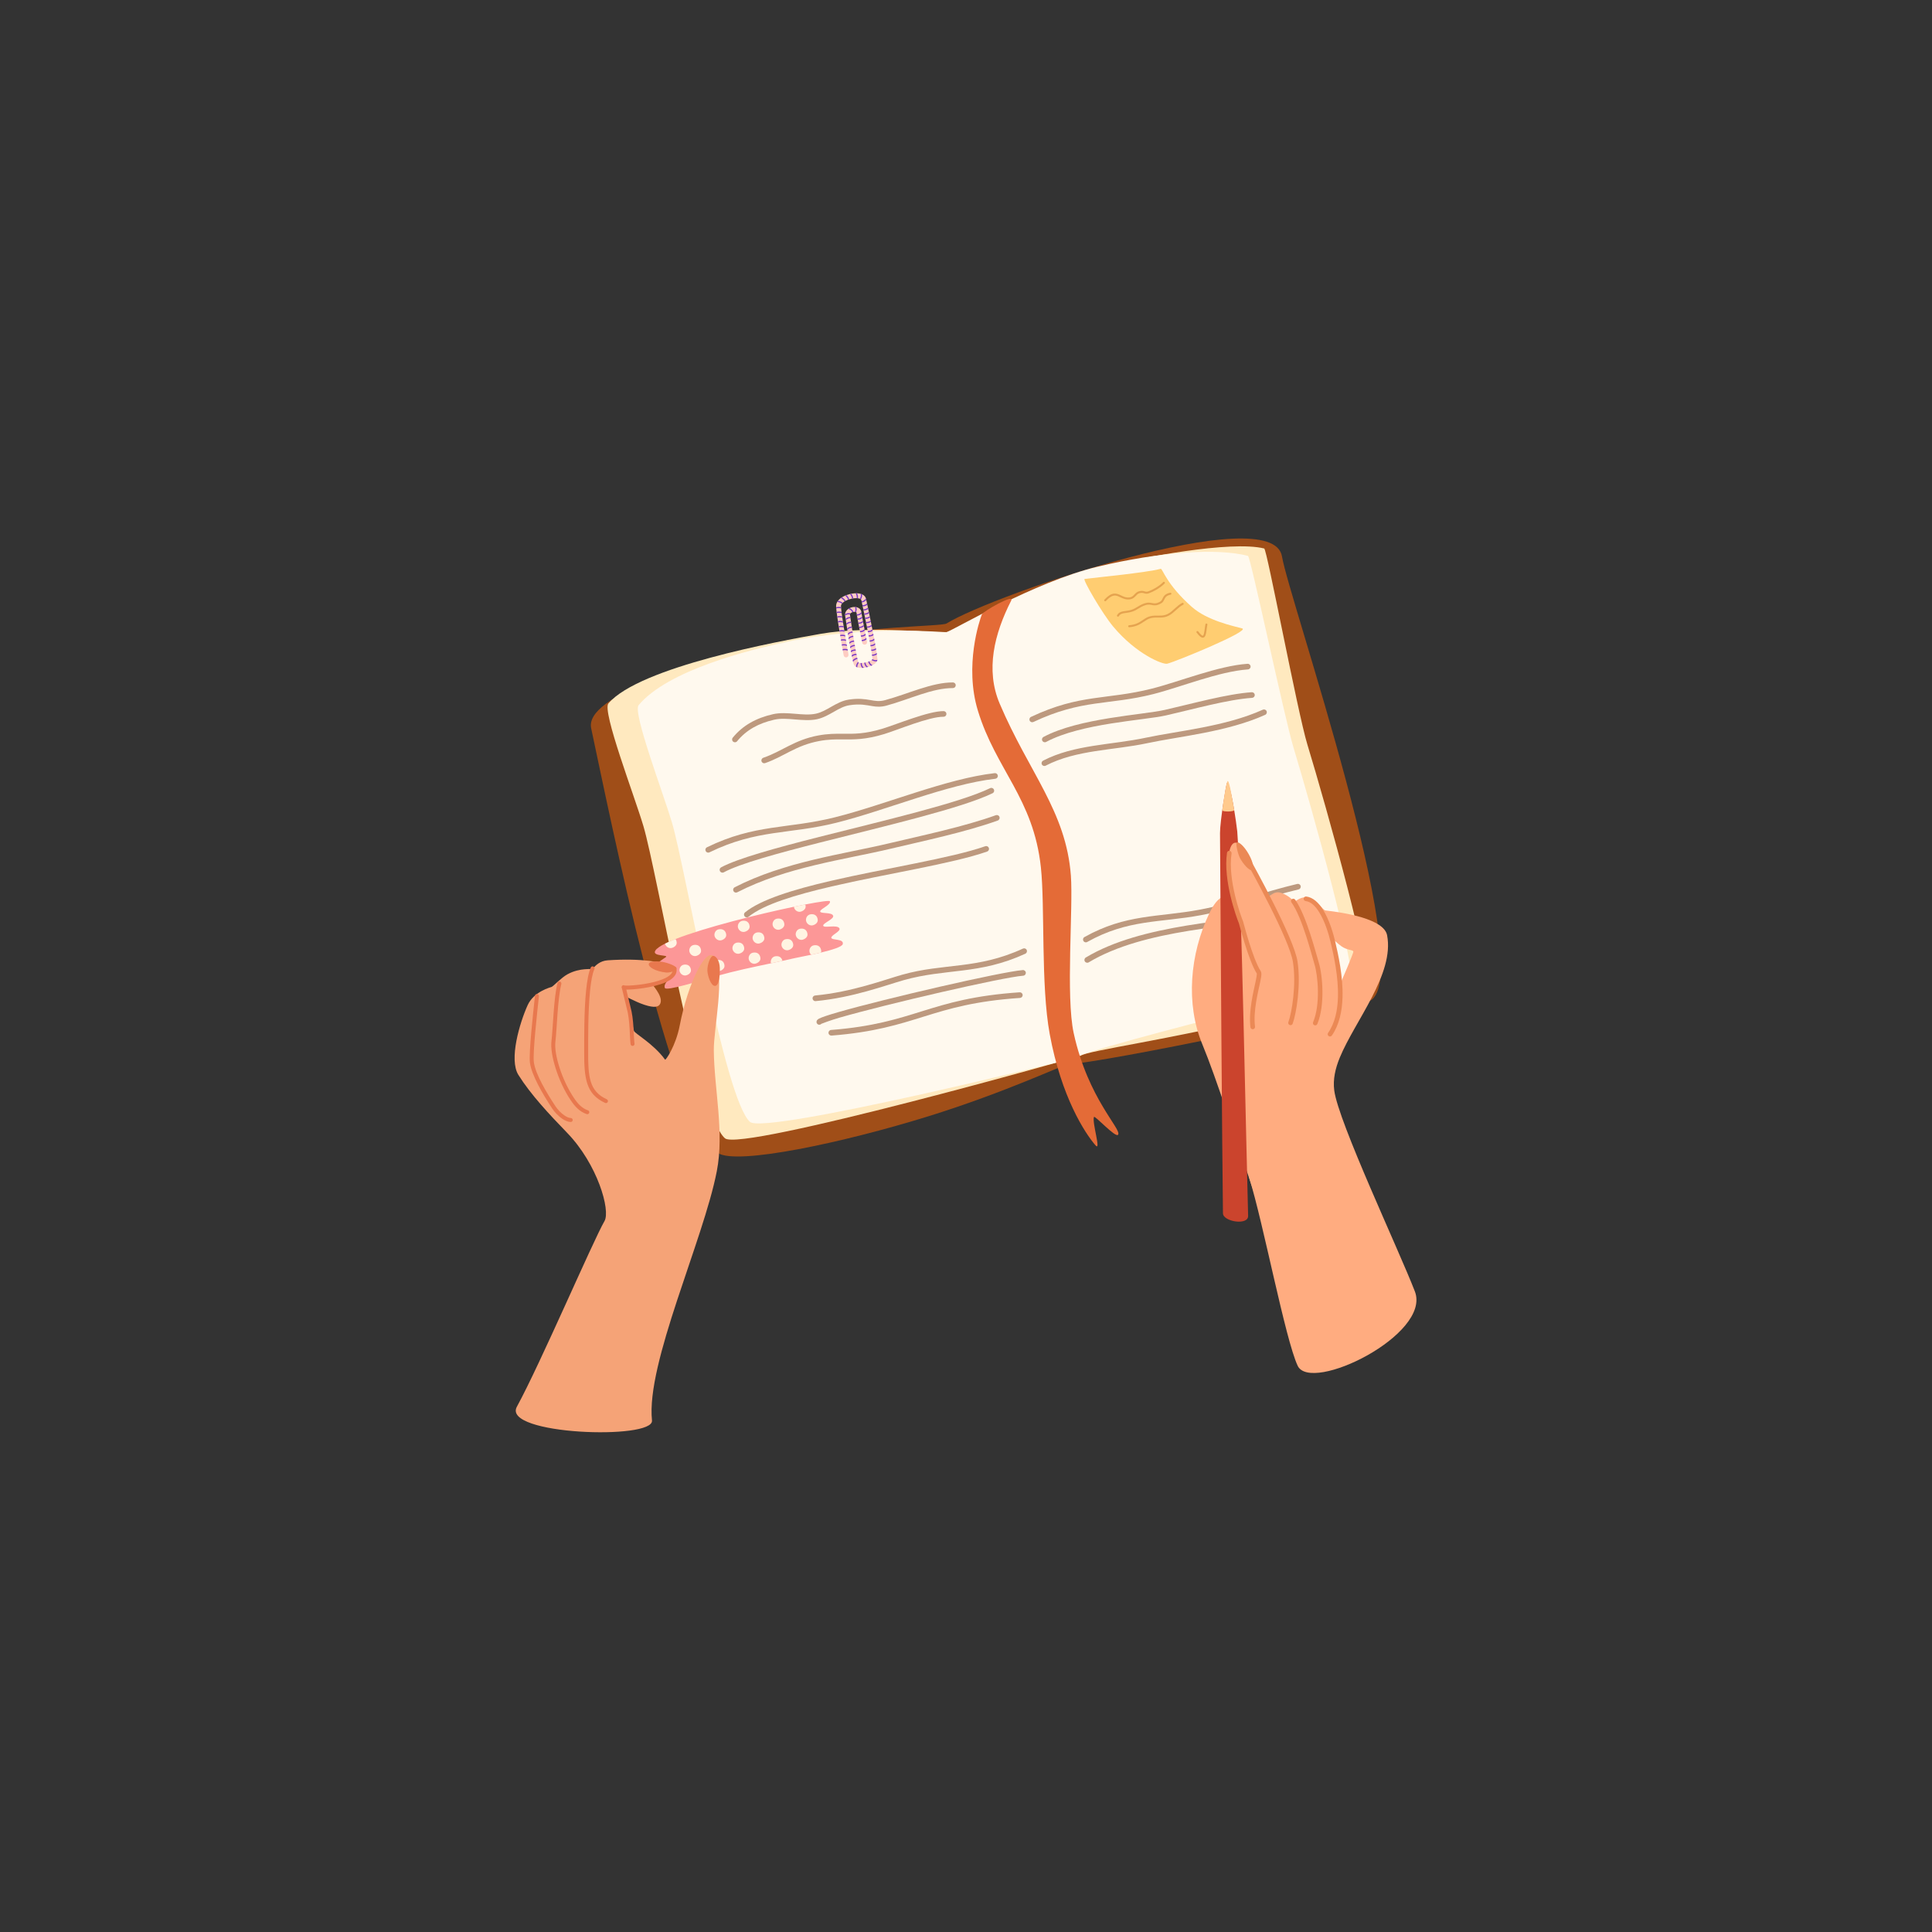 <svg xmlns="http://www.w3.org/2000/svg" xmlns:xlink="http://www.w3.org/1999/xlink" width="1024" zoomAndPan="magnify" viewBox="0 0 768 768" height="1024" preserveAspectRatio="xMidYMid meet" version="1.0"><rect x="0" y="0" width="768" height="768" fill="#333333" stroke="none"/><defs><clipPath id="be32531856"><path d="M 204.562 379 L 286.242 379 L 286.242 569.344 L 204.562 569.344 Z M 204.562 379 " clip-rule="nonzero"/></clipPath><clipPath id="7090827ce6"><path d="M 488 334.809 L 563.062 334.809 L 563.062 546 L 488 546 Z M 488 334.809 " clip-rule="nonzero"/></clipPath></defs><path fill="#a04e18" d="M 509.617 221.23 C 505.867 198.426 394.98 236.27 376.25 247.848 C 374.266 249.074 343.891 248.68 313.898 255.066 C 275.547 263.23 232.223 276.57 235 289.512 C 242.484 324.383 266.566 445.57 285.336 458.309 C 292.699 463.305 335.16 454.27 369.203 443.691 C 400.012 434.113 422.941 423.113 424.668 423.043 C 437.973 422.516 540.215 401.684 545.41 397.301 C 562.605 382.785 512.379 238.004 509.617 221.23 " fill-opacity="1" fill-rule="evenodd"/><path fill="#ffe9bf" d="M 375.969 251.531 C 375.004 251.816 345.812 248.512 326.188 251.961 C 309.32 254.93 254.289 265.078 241.855 279.617 C 239.246 282.672 252.168 316.266 255.762 328.371 C 261.289 347.004 277.48 443.332 288.18 452.492 C 294.543 457.941 429.238 419.957 429.699 419.625 C 432.457 417.629 465.801 413.09 500.973 404.375 C 511.301 401.816 533.27 396.078 542.98 393.164 C 547.242 391.883 527.02 319.953 519.707 295.988 C 515.754 283.027 503.637 218.309 502.547 218.035 C 489.352 214.746 452.781 221.77 439.82 225.105 C 412.902 232.035 379.047 250.637 375.969 251.531 " fill-opacity="1" fill-rule="evenodd"/><path fill="#fff9ee" d="M 376.285 251.27 C 375.379 251.531 345.035 248.168 312.867 255.117 C 297.199 258.5 265.43 266.469 253.855 280.32 C 251.422 283.227 263.703 315.434 267.133 327.039 C 272.41 344.898 288.07 437.148 298.141 445.969 C 304.129 451.215 426.285 420.961 426.715 420.645 C 429.285 418.75 464.348 409.176 497.258 401.02 C 506.918 398.621 527.469 393.242 536.555 390.504 C 540.539 389.305 521.227 320.371 514.254 297.406 C 510.48 284.98 497.121 221.238 496.098 220.973 C 483.719 217.758 460.781 219.414 436.398 225.242 C 411.102 231.289 379.164 250.426 376.285 251.27 " fill-opacity="1" fill-rule="evenodd"/><path fill="#e46b37" d="M 401.961 238.742 C 403.43 235.859 390.82 242.953 390.293 244.277 C 389.43 246.449 383.266 264.535 388.715 282.461 C 395.84 305.891 410.84 317.406 413.77 344.789 C 415.434 360.336 413.695 391.617 417.281 411.062 C 421.914 436.191 431.285 450.418 435.449 455.254 C 437.895 458.094 434.027 446.152 434.867 444.016 C 435.172 443.23 443.422 452.387 444.441 451.086 C 446.098 448.973 432.559 436.934 426.816 410.719 C 423.605 396.055 426.648 360.938 425.691 348.082 C 423.789 322.527 409.082 307.199 397.387 279.703 C 391.688 266.305 395.238 251.957 401.961 238.742 " fill-opacity="1" fill-rule="evenodd"/><path fill="#bd997e" d="M 293.008 294.664 C 296.676 290.172 301.551 287.512 307.762 286.094 C 310.332 285.504 313.148 285.746 315.961 285.984 C 319.004 286.234 322.031 286.484 324.77 285.898 C 327.23 285.375 329.398 284.125 331.562 282.895 C 333.508 281.785 335.445 280.688 337.668 280.34 C 342.016 279.656 344.488 280.336 346.805 280.699 C 348.551 280.977 350.223 281.086 352.395 280.492 C 361.574 277.988 370.57 273.492 378.797 273.52 C 379.414 273.523 379.918 273.023 379.922 272.402 C 379.926 271.785 379.426 271.281 378.805 271.277 C 370.395 271.246 361.188 275.77 351.805 278.328 C 349.508 278.953 347.871 278.613 345.945 278.281 C 343.762 277.902 341.246 277.504 337.32 278.121 C 334.828 278.512 332.637 279.699 330.453 280.945 C 328.488 282.062 326.535 283.23 324.305 283.703 C 321.77 284.246 318.961 283.984 316.148 283.746 C 313.102 283.492 310.047 283.27 307.262 283.906 C 300.52 285.449 295.25 288.371 291.27 293.246 C 290.879 293.723 290.953 294.43 291.43 294.824 C 291.91 295.215 292.617 295.145 293.008 294.664 " fill-opacity="1" fill-rule="evenodd"/><path fill="#bd997e" d="M 304.152 303.348 C 311.66 300.742 316.293 296.32 325.652 294.57 C 329.305 293.891 332.176 293.902 335.059 293.926 C 339.574 293.965 344.117 294.043 351.492 291.797 C 356.938 290.137 369.336 284.852 375.086 284.922 C 375.703 284.93 376.215 284.434 376.223 283.812 C 376.23 283.195 375.734 282.688 375.117 282.68 C 369.203 282.605 356.438 287.945 350.836 289.652 C 343.77 291.809 339.41 291.719 335.078 291.684 C 332.062 291.652 329.059 291.652 325.238 292.367 C 315.746 294.141 311.027 298.586 303.418 301.23 C 302.836 301.434 302.523 302.074 302.727 302.656 C 302.93 303.242 303.57 303.551 304.152 303.348 " fill-opacity="1" fill-rule="evenodd"/><path fill="#bd997e" d="M 282.016 338.82 C 300.957 329.586 313.793 331.73 332.352 327.086 C 352.309 322.094 376.426 311.766 395.66 309.57 C 396.277 309.496 396.719 308.941 396.652 308.328 C 396.578 307.711 396.023 307.27 395.41 307.336 C 376.086 309.547 351.855 319.895 331.809 324.91 C 313.086 329.594 300.145 327.484 281.031 336.805 C 280.473 337.074 280.246 337.746 280.516 338.305 C 280.789 338.859 281.457 339.094 282.016 338.82 " fill-opacity="1" fill-rule="evenodd"/><path fill="#bd997e" d="M 287.715 346.762 C 294.117 343.293 309.137 339.199 326.148 334.879 C 351.922 328.332 382.238 321.305 394.57 315.32 C 395.129 315.055 395.359 314.383 395.09 313.824 C 394.82 313.27 394.148 313.035 393.594 313.305 C 381.34 319.246 351.207 326.203 325.598 332.703 C 308.352 337.082 293.141 341.273 286.645 344.789 C 286.102 345.082 285.898 345.762 286.195 346.305 C 286.488 346.852 287.168 347.055 287.715 346.762 " fill-opacity="1" fill-rule="evenodd"/><path fill="#bd997e" d="M 293.066 354.699 C 312.77 344.59 335.531 341.77 353.727 337.457 C 366.855 334.344 383.945 330.75 396.629 326.168 C 397.211 325.957 397.512 325.312 397.305 324.73 C 397.094 324.148 396.449 323.848 395.867 324.055 C 383.258 328.613 366.262 332.18 353.207 335.277 C 334.859 339.625 311.91 342.508 292.043 352.707 C 291.492 352.988 291.277 353.664 291.559 354.215 C 291.84 354.766 292.516 354.984 293.066 354.699 " fill-opacity="1" fill-rule="evenodd"/><path fill="#bd997e" d="M 297.57 364.426 C 303.605 359.496 316.23 355.707 330.629 352.367 C 352.582 347.277 378.633 343.328 392.398 338.508 C 392.984 338.305 393.293 337.664 393.09 337.078 C 392.887 336.496 392.246 336.188 391.66 336.391 C 377.945 341.191 351.988 345.113 330.125 350.184 C 315.312 353.617 302.359 357.617 296.152 362.688 C 295.676 363.078 295.605 363.785 295.996 364.266 C 296.387 364.746 297.094 364.82 297.57 364.426 " fill-opacity="1" fill-rule="evenodd"/><path fill="#bd997e" d="M 410.805 286.996 C 430.18 277.863 440.559 280.434 458.406 275.926 C 469.27 273.18 484.492 266.906 496.082 266.105 C 496.703 266.066 497.168 265.527 497.125 264.91 C 497.082 264.293 496.547 263.824 495.93 263.867 C 484.219 264.676 468.836 270.977 457.855 273.75 C 439.852 278.293 429.395 275.754 409.852 284.969 C 409.289 285.23 409.047 285.902 409.312 286.461 C 409.578 287.023 410.242 287.262 410.805 286.996 " fill-opacity="1" fill-rule="evenodd"/><path fill="#bd997e" d="M 415.855 294.93 C 429.75 287.484 454.855 286.352 463.484 284.391 C 474.301 281.938 487.996 278.066 497.738 277.406 C 498.355 277.367 498.824 276.832 498.781 276.211 C 498.738 275.594 498.203 275.129 497.586 275.168 C 487.75 275.836 473.914 279.723 462.988 282.203 C 454.25 284.188 428.859 285.414 414.797 292.953 C 414.25 293.242 414.047 293.922 414.336 294.469 C 414.629 295.012 415.309 295.219 415.855 294.93 " fill-opacity="1" fill-rule="evenodd"/><path fill="#bd997e" d="M 415.672 304.367 C 427.902 298.008 442.617 298.312 456.074 295.426 C 468.699 292.715 487.82 290.984 502.926 284.156 C 503.488 283.902 503.738 283.238 503.484 282.672 C 503.23 282.109 502.566 281.859 502 282.113 C 487.043 288.871 468.105 290.551 455.605 293.23 C 441.953 296.156 427.047 295.926 414.637 302.375 C 414.086 302.66 413.875 303.34 414.16 303.887 C 414.441 304.438 415.121 304.652 415.672 304.367 " fill-opacity="1" fill-rule="evenodd"/><path fill="#bd997e" d="M 432.18 374.453 C 448.387 365.359 461.137 366.844 477.32 363.812 C 490.578 361.328 503.156 356.652 516.203 353.559 C 516.805 353.418 517.18 352.812 517.035 352.211 C 516.895 351.605 516.289 351.234 515.688 351.375 C 502.672 354.461 490.129 359.129 476.91 361.605 C 460.469 364.688 447.543 363.262 431.086 372.496 C 430.547 372.797 430.352 373.48 430.656 374.023 C 430.961 374.562 431.645 374.758 432.18 374.453 " fill-opacity="1" fill-rule="evenodd"/><path fill="#bd997e" d="M 432.773 382.551 C 454.855 369.281 489.645 368.441 514.297 364.402 C 514.91 364.305 515.324 363.727 515.223 363.117 C 515.125 362.504 514.547 362.09 513.938 362.191 C 489.035 366.273 453.922 367.227 431.621 380.625 C 431.09 380.941 430.914 381.633 431.234 382.164 C 431.555 382.695 432.242 382.867 432.773 382.551 " fill-opacity="1" fill-rule="evenodd"/><path fill="#bd997e" d="M 324.227 397.957 C 339.059 396.57 352.105 391.641 359.176 389.645 C 376.062 384.875 389.145 387.578 407.586 379.121 C 408.148 378.859 408.395 378.191 408.137 377.633 C 407.879 377.07 407.215 376.82 406.652 377.078 C 388.34 385.477 375.34 382.75 358.57 387.484 C 351.578 389.457 338.68 394.352 324.02 395.723 C 323.402 395.781 322.949 396.328 323.008 396.945 C 323.062 397.562 323.609 398.016 324.227 397.957 " fill-opacity="1" fill-rule="evenodd"/><path fill="#bd997e" d="M 326.527 406.969 C 326.875 406.832 330.039 405.598 333.793 404.516 C 352.352 399.164 398.258 388.523 406.754 387.855 C 407.371 387.809 407.832 387.266 407.785 386.648 C 407.738 386.035 407.195 385.57 406.578 385.621 C 398.031 386.293 351.844 396.98 333.172 402.359 C 329.344 403.461 326.648 404.363 325.609 404.902 C 325.035 405.207 324.77 405.547 324.672 405.75 C 324.41 406.309 324.648 406.977 325.207 407.242 C 325.668 407.465 326.207 407.336 326.527 406.969 " fill-opacity="1" fill-rule="evenodd"/><path fill="#bd997e" d="M 330.539 411.66 C 347.555 410.332 357.34 407.184 367.414 404.055 C 377.348 400.969 387.566 397.906 405.473 396.695 C 406.09 396.652 406.559 396.117 406.516 395.5 C 406.477 394.883 405.941 394.414 405.324 394.457 C 387.172 395.684 376.816 398.785 366.75 401.914 C 356.809 405 347.152 408.113 330.367 409.426 C 329.75 409.469 329.289 410.012 329.336 410.629 C 329.383 411.246 329.926 411.707 330.539 411.66 " fill-opacity="1" fill-rule="evenodd"/><path fill="#fc9797" d="M 335.016 375.285 C 334.77 376.371 330.711 377.609 326.348 378.656 C 325.043 378.969 323.707 379.266 322.441 379.535 C 319.359 380.195 316.676 380.695 315.75 380.906 C 314.195 381.27 312.617 381.617 311.027 381.961 C 309.523 382.285 308.008 382.609 306.484 382.93 C 299.34 384.441 292.066 385.945 285.207 387.898 C 278.105 389.914 264.816 394.086 264.293 392.727 C 263.684 391.141 265.844 389.414 266.047 388.91 C 266.242 388.422 262.82 388.531 263.051 387.633 C 263.355 386.441 267.93 384.793 267.738 384.43 C 267.652 384.27 260.586 385.883 260.484 384.305 C 260.406 383.152 263.723 381.168 264.668 380.48 C 266.059 379.469 258.965 380.316 260.516 377.855 C 261.039 377.027 262.383 376.102 264.355 375.117 C 265.539 374.527 266.945 373.914 268.535 373.285 C 280.129 368.715 301.387 363.414 315.586 360.449 C 317.199 360.113 318.719 359.809 320.125 359.539 C 325.918 358.418 329.746 357.887 329.887 358.262 C 330.438 359.699 325.824 361.402 326.043 362.363 C 326.258 363.32 330.672 362.5 331.191 364.023 C 331.652 365.367 326.949 366.992 327.242 368.008 C 327.543 369.043 332.832 367.426 333.691 369.035 C 334.332 370.23 330.246 371.773 330.469 372.816 C 330.691 373.855 335.531 373.059 335.016 375.285 " fill-opacity="1" fill-rule="evenodd"/><path fill="#fff4e2" d="M 268.996 374.57 C 269.172 376.02 267.508 376.828 266.688 376.883 C 265.523 376.957 264.586 376.086 264.355 375.117 C 265.539 374.527 266.945 373.914 268.535 373.285 C 268.77 373.613 268.93 374.043 268.996 374.57 " fill-opacity="1" fill-rule="evenodd"/><path fill="#fff4e2" d="M 275.75 375.641 C 274.469 375.867 273.91 377.145 274.012 378.051 C 274.133 379.109 275.129 380.133 276.383 380.055 C 277.199 380.004 278.863 379.195 278.684 377.75 C 278.473 376.023 277.234 375.383 275.75 375.641 " fill-opacity="1" fill-rule="evenodd"/><path fill="#fff4e2" d="M 285.066 381.648 C 283.781 381.875 283.223 383.148 283.324 384.059 C 283.445 385.117 284.441 386.145 285.695 386.062 C 286.512 386.008 288.176 385.199 287.996 383.754 C 287.785 382.027 286.547 381.387 285.066 381.648 " fill-opacity="1" fill-rule="evenodd"/><path fill="#fff4e2" d="M 285.746 369.414 C 284.457 369.637 283.902 370.914 284.004 371.824 C 284.125 372.879 285.121 373.906 286.375 373.824 C 287.195 373.773 288.852 372.965 288.68 371.52 C 288.465 369.793 287.227 369.152 285.746 369.414 " fill-opacity="1" fill-rule="evenodd"/><path fill="#fff4e2" d="M 292.906 374.723 C 291.617 374.949 291.062 376.227 291.168 377.133 C 291.285 378.191 292.281 379.219 293.535 379.141 C 294.355 379.086 296.012 378.277 295.84 376.832 C 295.625 375.105 294.387 374.465 292.906 374.723 " fill-opacity="1" fill-rule="evenodd"/><path fill="#fff4e2" d="M 299.348 378.695 C 298.059 378.922 297.504 380.195 297.609 381.105 C 297.73 382.164 298.723 383.188 299.977 383.109 C 300.797 383.055 302.453 382.246 302.281 380.805 C 302.07 379.074 300.828 378.434 299.348 378.695 " fill-opacity="1" fill-rule="evenodd"/><path fill="#fff4e2" d="M 300.918 370.672 C 299.629 370.895 299.074 372.172 299.18 373.082 C 299.297 374.137 300.293 375.164 301.547 375.086 C 302.367 375.031 304.027 374.223 303.848 372.781 C 303.641 371.051 302.398 370.414 300.918 370.672 " fill-opacity="1" fill-rule="evenodd"/><path fill="#fff4e2" d="M 295.051 366.051 C 293.766 366.277 293.207 367.551 293.312 368.461 C 293.434 369.52 294.426 370.547 295.68 370.465 C 296.5 370.414 298.156 369.602 297.98 368.16 C 297.773 366.43 296.535 365.793 295.051 366.051 " fill-opacity="1" fill-rule="evenodd"/><path fill="#fff4e2" d="M 308.855 365.184 C 307.566 365.41 307.012 366.688 307.117 367.594 C 307.238 368.652 308.23 369.68 309.484 369.598 C 310.305 369.547 311.965 368.738 311.789 367.293 C 311.578 365.562 310.336 364.926 308.855 365.184 " fill-opacity="1" fill-rule="evenodd"/><path fill="#fff4e2" d="M 312.391 373.336 C 311.105 373.562 310.547 374.836 310.648 375.746 C 310.77 376.805 311.77 377.832 313.02 377.75 C 313.84 377.695 315.5 376.887 315.324 375.445 C 315.109 373.715 313.871 373.078 312.391 373.336 " fill-opacity="1" fill-rule="evenodd"/><path fill="#fff4e2" d="M 311.027 381.961 C 309.523 382.285 308.008 382.609 306.484 382.93 C 306.445 382.805 306.418 382.68 306.402 382.555 C 306.305 381.645 306.859 380.371 308.145 380.145 C 309.539 379.898 310.719 380.449 311.027 381.961 " fill-opacity="1" fill-rule="evenodd"/><path fill="#fff4e2" d="M 326.438 377.887 C 326.469 378.168 326.438 378.422 326.348 378.656 C 325.043 378.969 323.707 379.266 322.441 379.535 C 322.066 379.164 321.82 378.684 321.766 378.188 C 321.66 377.281 322.219 376.004 323.504 375.781 C 324.988 375.52 326.227 376.16 326.438 377.887 " fill-opacity="1" fill-rule="evenodd"/><path fill="#fff4e2" d="M 322.137 363.461 C 320.848 363.688 320.289 364.965 320.395 365.871 C 320.516 366.93 321.512 367.957 322.766 367.875 C 323.582 367.824 325.242 367.016 325.066 365.574 C 324.855 363.84 323.617 363.203 322.137 363.461 " fill-opacity="1" fill-rule="evenodd"/><path fill="#fff4e2" d="M 320.254 360.152 C 320.43 361.594 318.773 362.402 317.953 362.457 C 316.699 362.535 315.703 361.508 315.586 360.453 L 315.586 360.449 C 317.199 360.113 318.719 359.809 320.125 359.539 C 320.184 359.727 320.227 359.93 320.254 360.152 " fill-opacity="1" fill-rule="evenodd"/><path fill="#fff4e2" d="M 318.059 369.188 C 316.77 369.414 316.215 370.688 316.316 371.598 C 316.438 372.656 317.434 373.684 318.688 373.602 C 319.504 373.547 321.164 372.738 320.988 371.301 C 320.777 369.566 319.539 368.93 318.059 369.188 " fill-opacity="1" fill-rule="evenodd"/><path fill="#fff4e2" d="M 271.816 383.484 C 270.566 383.703 270.027 384.941 270.125 385.824 C 270.246 386.852 271.211 387.844 272.426 387.77 C 273.223 387.715 274.832 386.93 274.66 385.531 C 274.457 383.852 273.254 383.234 271.816 383.484 " fill-opacity="1" fill-rule="evenodd"/><g clip-path="url(#be32531856)"><path fill="#f5a377" d="M 205.461 559.195 C 214.828 542.07 235.645 493.441 240.301 485.383 C 242.75 481.145 237.539 462.805 225.43 450.297 C 218.363 443 210.941 435.09 206.062 427.281 C 202.234 421.16 206.578 406.602 209.738 399.59 C 212.223 394.078 218.969 392.445 219.312 392.297 C 220.02 391.992 223.129 388.629 225.586 387.289 C 230.66 384.52 235.281 385.477 235.625 385.074 C 236.711 383.797 238.492 381.938 241.613 381.73 C 254.863 380.848 263.719 382.363 267.832 384.262 C 270.25 385.379 268.223 388.086 266.047 389.074 C 264.559 389.746 260.949 390.801 259.109 390.852 C 258.594 390.863 263.684 395.73 262.523 398.816 C 261.934 400.395 260.125 400.723 256.152 399.422 C 252.391 398.188 248.355 395.781 248.422 396.082 C 249.262 399.832 251.781 408.523 252.004 409.777 C 252.18 410.77 259.773 414.859 264.383 421.23 C 264.609 421.547 268.641 415.801 270.211 407.605 C 273.465 390.633 281.047 375.316 284.199 380.789 C 288.316 387.938 283.668 409.121 283.75 417.484 C 283.902 433.027 287.973 449.941 284.945 465.559 C 279.594 493.152 256.766 541.945 259.176 564.664 C 260.008 572.477 199.32 570.414 205.461 559.195 " fill-opacity="1" fill-rule="evenodd"/></g><path fill="#e8784e" d="M 257.91 383.125 C 257.602 384.297 260.398 386.145 264.855 386.602 C 266.402 386.758 268.738 385.816 268.926 385.043 C 269.113 384.258 266.637 383.133 264.184 382.543 C 261.484 381.895 258.195 382.043 257.91 383.125 " fill-opacity="1" fill-rule="evenodd"/><path fill="#e8784e" d="M 234.84 384.605 C 233.973 386.531 233.383 389.797 232.992 393.602 C 232.109 402.262 232.246 413.742 232.227 417.961 C 232.172 428.605 232.934 434.969 240.551 438.418 C 240.949 438.602 241.418 438.426 241.598 438.023 C 241.777 437.629 241.602 437.16 241.203 436.98 C 234.172 433.789 233.758 427.801 233.805 417.969 C 233.824 413.773 233.688 402.367 234.566 393.762 C 234.93 390.168 235.461 387.07 236.281 385.25 C 236.461 384.855 236.285 384.383 235.883 384.207 C 235.488 384.027 235.02 384.203 234.84 384.605 " fill-opacity="1" fill-rule="evenodd"/><path fill="#e8784e" d="M 221.609 390.762 C 220.062 396.926 219.82 409 219.211 413.91 C 218.582 419.012 221.715 429.66 226.797 437.273 C 228.57 439.934 230.477 441.949 233.219 442.871 C 233.629 443.008 234.078 442.789 234.215 442.375 C 234.355 441.961 234.133 441.512 233.719 441.371 C 231.309 440.562 229.672 438.738 228.109 436.398 C 223.258 429.121 220.176 418.98 220.781 414.105 C 221.383 409.238 221.609 397.258 223.141 391.148 C 223.246 390.723 222.988 390.297 222.566 390.188 C 222.145 390.082 221.715 390.34 221.609 390.762 " fill-opacity="1" fill-rule="evenodd"/><path fill="#e8784e" d="M 212.656 395.84 C 211.938 402.715 210.148 418.609 210.656 422.469 C 211.289 427.293 215.785 435.039 219.547 440.715 C 220.48 442.117 221.969 443.691 223.527 444.742 C 224.648 445.5 225.816 445.977 226.852 446.008 C 227.289 446.02 227.648 445.68 227.664 445.242 C 227.676 444.805 227.332 444.441 226.895 444.43 C 226.113 444.406 225.254 444 224.41 443.43 C 223.02 442.496 221.695 441.09 220.863 439.84 C 217.234 434.363 212.832 426.922 212.223 422.266 C 211.723 418.457 213.52 402.785 214.227 396.004 C 214.273 395.57 213.957 395.184 213.523 395.137 C 213.09 395.09 212.699 395.406 212.656 395.84 " fill-opacity="1" fill-rule="evenodd"/><path fill="#e8784e" d="M 248.301 391.758 C 248.137 391.648 247.988 391.629 247.953 391.629 C 247.758 391.609 247.578 391.66 247.41 391.785 C 247.312 391.859 247.168 391.988 247.113 392.258 C 247.07 392.469 247.086 392.676 247.219 392.871 C 247.559 394.047 248.773 399.52 249.062 400.516 C 250.543 405.672 250.254 412.293 250.668 415.09 C 250.73 415.523 251.133 415.82 251.562 415.758 C 251.996 415.695 252.293 415.293 252.227 414.859 C 251.809 412.023 252.082 405.305 250.578 400.082 C 250.344 399.254 249.469 395.379 248.977 393.379 C 249.301 393.383 249.676 393.379 250.098 393.363 C 254.016 393.215 262.082 392.16 266.164 389.676 C 268.211 388.434 269.297 386.816 268.879 384.895 C 268.789 384.469 268.367 384.199 267.941 384.289 C 267.516 384.383 267.242 384.801 267.336 385.23 C 267.508 386.031 267.211 386.723 266.629 387.332 C 265.918 388.074 264.824 388.695 263.531 389.227 C 259.387 390.93 253.25 391.66 250.039 391.781 C 249.254 391.812 248.52 391.77 248.301 391.758 " fill-opacity="1" fill-rule="evenodd"/><path fill="#e9784e" d="M 283.645 379.977 C 282.336 379.816 281.141 383.57 281.199 385.793 C 281.25 387.789 282.586 392.043 284.285 391.91 C 285.973 391.785 286.223 387.117 286.125 384.625 C 286.023 381.98 284.734 380.109 283.645 379.977 " fill-opacity="1" fill-rule="evenodd"/><path fill="#ffac80" d="M 508.855 416.977 C 507.27 430.391 501.996 484.219 498.125 472.965 C 491.438 453.531 483.48 428.457 477.953 415.141 C 471.266 399.012 472.992 379.262 480.719 363.051 C 491.984 339.426 502.98 383.488 507.672 392.477 C 511.457 399.723 509.824 408.859 508.855 416.977 " fill-opacity="1" fill-rule="evenodd"/><path fill="#cb442d" d="M 486.145 482.309 C 485.855 463.715 485.094 354.523 484.973 331.188 C 484.949 326.438 487.477 311.488 487.734 311.285 C 489.051 310.27 491.652 328.34 491.828 330.508 C 493.367 349.859 495.539 463.078 496.148 483.328 C 496.262 487.242 486.191 485.66 486.145 482.309 " fill-opacity="1" fill-rule="evenodd"/><g clip-path="url(#7090827ce6)"><path fill="#ffac80" d="M 532.812 391.031 C 532.531 386.09 531.957 382.246 531.398 379.25 C 531 377.129 529.148 373.434 529.453 373.07 C 529.566 372.934 531.934 375.285 533.309 376.211 C 535.66 377.801 537.574 377.473 537.977 378.215 C 538.207 378.645 532.812 391.031 532.812 391.031 Z M 515.832 542.887 C 510.867 532.191 502.297 486.578 496.605 468.293 C 495.078 463.375 498.754 446.301 498.992 434.363 C 499.223 422.77 497.367 391.684 498.633 382.391 C 499.402 376.762 490.781 363.832 488.641 346.531 C 487.574 337.895 489.688 333.043 492.719 335.691 C 494.777 337.492 503.113 354.953 503.965 356.047 C 504.637 356.914 506.219 353.922 509.227 354.91 C 512.508 355.984 514.32 358.355 514.594 358.34 C 515.332 358.297 517.32 355.859 520.555 357.047 C 524.023 358.32 525.785 361.793 526.93 361.926 C 534.363 362.781 550.141 365.246 551.395 371.777 C 554.359 387.188 538.668 405.703 532.602 420.375 C 530.801 424.73 529.812 429.094 530.387 433.484 C 532.012 445.973 556.137 497.035 562.434 513.359 C 569.059 530.527 521.02 554.066 515.832 542.887 " fill-opacity="1" fill-rule="evenodd"/></g><path fill="#eb8955" d="M 494.363 340.559 C 497.438 346.141 512.555 373.383 513.969 382.43 C 515.359 391.305 513.566 402.398 512.145 406.305 C 511.973 406.777 512.215 407.301 512.688 407.473 C 513.164 407.645 513.688 407.398 513.855 406.93 C 515.332 402.871 517.215 391.363 515.773 382.145 C 514.336 372.977 499.074 345.336 495.957 339.68 C 495.715 339.238 495.16 339.078 494.719 339.32 C 494.277 339.562 494.117 340.121 494.363 340.559 " fill-opacity="1" fill-rule="evenodd"/><path fill="#eb8955" d="M 513.359 358.703 C 517.758 364.867 521.402 379.672 522.512 383.258 C 523.938 387.887 524.93 399.293 521.98 406.34 C 521.785 406.809 522.004 407.344 522.469 407.535 C 522.934 407.73 523.469 407.512 523.66 407.047 C 526.773 399.617 525.754 387.594 524.254 382.719 C 523.121 379.055 519.34 363.938 514.844 357.641 C 514.551 357.23 513.98 357.137 513.57 357.43 C 513.164 357.723 513.066 358.293 513.359 358.703 " fill-opacity="1" fill-rule="evenodd"/><path fill="#eb8955" d="M 519.02 358.191 C 521.184 358.445 522.93 360.273 524.375 362.59 C 526.734 366.363 528.227 371.488 528.922 374.422 C 530.195 379.812 532.078 388.246 531.855 396.312 C 531.711 401.559 530.68 406.652 527.938 410.59 C 527.648 411 527.75 411.57 528.164 411.859 C 528.574 412.145 529.145 412.043 529.434 411.633 C 532.371 407.422 533.523 401.98 533.676 396.363 C 533.906 388.125 532 379.508 530.695 374.004 C 529.969 370.93 528.391 365.574 525.922 361.621 C 524.145 358.785 521.887 356.688 519.23 356.379 C 518.73 356.32 518.277 356.68 518.219 357.18 C 518.16 357.68 518.52 358.137 519.02 358.191 " fill-opacity="1" fill-rule="evenodd"/><path fill="#eb8955" d="M 491.797 334.84 C 490.914 335.129 492.207 339.75 492.859 341.004 C 494.059 343.32 496.727 346.457 497.816 345.832 C 498.324 345.539 498.512 343.332 496.438 339.637 C 494.395 335.996 492.352 334.656 491.797 334.84 " fill-opacity="1" fill-rule="evenodd"/><path fill="#eb8956" d="M 499.586 386.984 C 499.594 387.047 499.605 387.254 499.598 387.406 C 499.555 388.02 499.391 388.898 499.164 389.969 C 498.23 394.41 496.293 401.965 497.074 408.34 C 497.137 408.84 497.594 409.199 498.094 409.133 C 498.594 409.074 498.945 408.621 498.887 408.117 C 498.129 401.945 500.043 394.641 500.949 390.344 C 501.242 388.945 501.43 387.844 501.426 387.156 C 501.422 386.656 501.309 386.293 501.164 386.066 C 497.812 380.82 494.301 366.637 494.148 366.273 C 493.238 364.109 487.996 349.793 489.562 339.258 C 489.637 338.762 489.293 338.297 488.793 338.223 C 488.297 338.148 487.832 338.496 487.758 338.992 C 486.137 349.902 491.523 364.738 492.469 366.98 C 492.621 367.348 496.203 381.613 499.586 386.984 " fill-opacity="1" fill-rule="evenodd"/><path fill="#ffca8d" d="M 490.621 321.922 C 490.793 322.785 485.781 322.762 485.863 322.09 C 486.105 320.031 487.516 310.488 488.039 310.477 C 488.77 310.457 489.977 318.648 490.621 321.922 " fill-opacity="1" fill-rule="evenodd"/><path fill="#ffcd71" d="M 431.145 230.141 C 430.246 230.254 438.156 243.863 442.5 249.055 C 451.691 260.047 462.25 264.281 464 263.832 C 467.797 262.863 497.199 250.746 493.785 249.809 C 490.137 248.812 479.969 246.723 473.789 241.266 C 463.586 232.254 462.121 225.934 461.41 226.117 C 455.277 227.691 436.129 229.512 431.145 230.141 " fill-opacity="1" fill-rule="evenodd"/><path fill="#e5a34f" d="M 439.621 238.891 C 440.918 237.496 441.906 236.898 442.777 236.766 C 443.621 236.633 444.332 236.945 445.078 237.297 C 446.234 237.844 447.453 238.488 449.164 238.258 C 450.246 238.117 450.859 237.555 451.418 236.961 C 451.871 236.48 452.281 235.969 453.02 235.789 C 453.895 235.574 454.367 235.707 454.797 235.836 C 455.344 236 455.836 236.145 456.742 235.82 C 458.363 235.25 461.012 233.883 462.953 231.949 C 463.105 231.797 463.105 231.547 462.953 231.391 C 462.801 231.234 462.551 231.234 462.395 231.387 C 460.547 233.23 458.023 234.527 456.477 235.078 C 455.801 235.316 455.43 235.199 455.016 235.078 C 454.492 234.922 453.91 234.758 452.828 235.02 C 451.926 235.242 451.402 235.832 450.844 236.418 C 450.398 236.895 449.922 237.363 449.059 237.477 C 447.527 237.684 446.445 237.07 445.418 236.582 C 444.527 236.164 443.668 235.828 442.656 235.984 C 441.668 236.137 440.516 236.77 439.043 238.348 C 438.891 238.508 438.902 238.762 439.062 238.91 C 439.219 239.055 439.469 239.047 439.621 238.891 " fill-opacity="1" fill-rule="evenodd"/><path fill="#e5a34f" d="M 444.746 244.934 C 445.188 244.168 445.855 243.93 446.66 243.781 C 447.605 243.609 448.719 243.559 449.934 243.18 C 451.074 242.816 451.828 242.359 452.59 241.891 C 453.309 241.445 454.039 240.992 455.168 240.613 C 456.527 240.152 457.312 240.402 458.117 240.547 C 459.043 240.711 459.996 240.773 461.652 239.797 C 462.297 239.414 462.57 238.836 462.871 238.219 C 463.23 237.484 463.668 236.711 465.332 236.398 C 465.547 236.355 465.688 236.152 465.648 235.938 C 465.605 235.723 465.398 235.582 465.188 235.621 C 463.137 236.008 462.605 236.965 462.164 237.871 C 461.93 238.348 461.75 238.82 461.25 239.113 C 459.543 240.125 458.715 239.852 457.738 239.672 C 456.988 239.535 456.16 239.441 454.914 239.863 C 453.719 240.266 452.941 240.746 452.18 241.215 C 451.465 241.656 450.762 242.09 449.695 242.426 C 448.52 242.797 447.434 242.84 446.52 243.004 C 445.473 243.199 444.633 243.547 444.062 244.539 C 443.953 244.727 444.02 244.969 444.211 245.078 C 444.398 245.188 444.641 245.121 444.746 244.934 " fill-opacity="1" fill-rule="evenodd"/><path fill="#e5a34f" d="M 448.902 249.336 C 451.711 249.121 453.27 248.102 454.672 247.156 C 455.539 246.57 456.34 246.012 457.383 245.738 C 458.555 245.426 459.684 245.5 460.805 245.5 C 462.02 245.5 463.223 245.422 464.469 244.801 C 465.621 244.223 466.547 243.379 467.473 242.535 C 468.348 241.734 469.215 240.93 470.309 240.387 C 470.504 240.285 470.582 240.047 470.484 239.852 C 470.391 239.656 470.152 239.578 469.957 239.676 C 468.797 240.254 467.867 241.102 466.941 241.949 C 466.07 242.75 465.203 243.547 464.113 244.094 C 462.992 244.656 461.902 244.711 460.805 244.711 C 459.617 244.711 458.422 244.645 457.184 244.973 C 456.051 245.27 455.172 245.863 454.23 246.5 C 452.918 247.387 451.469 248.348 448.844 248.551 C 448.625 248.566 448.461 248.754 448.477 248.973 C 448.496 249.191 448.684 249.352 448.902 249.336 " fill-opacity="1" fill-rule="evenodd"/><path fill="#e5a34f" d="M 475.68 251.477 C 476.305 252.312 476.812 252.84 477.215 253.137 C 477.555 253.387 477.848 253.484 478.094 253.488 C 478.562 253.5 478.934 253.191 479.172 252.602 C 479.562 251.641 479.645 249.809 479.957 248.336 C 480 248.121 479.863 247.91 479.652 247.867 C 479.434 247.824 479.227 247.957 479.184 248.172 C 478.922 249.41 478.832 250.906 478.574 251.898 C 478.5 252.176 478.414 252.41 478.301 252.566 C 478.246 252.645 478.195 252.699 478.109 252.699 C 477.988 252.699 477.852 252.621 477.68 252.5 C 477.316 252.234 476.871 251.75 476.312 251.004 C 476.18 250.832 475.934 250.793 475.758 250.926 C 475.586 251.055 475.551 251.301 475.68 251.477 " fill-opacity="1" fill-rule="evenodd"/><path fill="#feccc2" d="M 348.766 262.297 C 348.738 262.488 348.676 262.676 348.586 262.859 C 348.48 263.074 348.332 263.285 348.141 263.488 C 347.836 263.812 347.383 264.125 346.848 264.402 C 346.672 264.5 346.48 264.586 346.281 264.672 C 345.926 264.824 345.551 264.965 345.16 265.078 C 344.949 265.141 344.738 265.195 344.523 265.25 C 344.512 265.25 344.5 265.254 344.488 265.258 C 344.152 265.332 343.816 265.395 343.484 265.434 C 343.238 265.465 342.996 265.488 342.758 265.5 C 342.109 265.531 341.508 265.484 341.016 265.352 C 340.945 265.336 340.875 265.312 340.809 265.289 C 340.621 265.227 340.449 265.152 340.297 265.062 C 339.785 264.77 339.449 264.348 339.309 263.824 C 339.25 263.613 339.195 263.387 339.133 263.141 C 339.133 263.137 339.133 263.137 339.133 263.137 C 339.082 262.922 339.027 262.695 338.973 262.453 C 338.879 262.031 338.781 261.574 338.684 261.094 C 338.645 260.902 338.605 260.715 338.566 260.52 C 338.488 260.121 338.406 259.703 338.328 259.281 C 338.293 259.098 338.254 258.91 338.219 258.723 C 338.16 258.391 338.102 258.059 338.039 257.715 C 338 257.508 337.961 257.297 337.926 257.082 C 337.859 256.707 337.793 256.328 337.73 255.945 C 337.691 255.738 337.652 255.531 337.621 255.324 C 337.555 254.941 337.492 254.562 337.426 254.18 C 337.391 253.953 337.352 253.73 337.316 253.504 C 337.262 253.164 337.207 252.824 337.152 252.488 C 337.113 252.258 337.078 252.027 337.039 251.801 C 336.969 251.367 336.902 250.938 336.84 250.52 C 336.801 250.289 336.766 250.062 336.73 249.84 C 336.66 249.371 336.586 248.918 336.523 248.488 L 336.523 248.484 C 336.488 248.258 336.453 248.043 336.422 247.824 C 336.359 247.398 336.293 246.996 336.238 246.617 C 336.207 246.387 336.176 246.168 336.141 245.961 L 336.141 245.957 C 336.078 245.5 336.016 245.098 335.969 244.762 C 335.965 244.746 335.961 244.727 335.957 244.715 C 335.93 244.512 335.926 244.32 335.934 244.133 C 335.996 243.297 336.457 242.609 337.113 242.117 C 337.305 241.973 337.508 241.848 337.723 241.738 C 338.316 241.441 338.996 241.281 339.656 241.285 C 339.711 241.285 339.766 241.285 339.82 241.289 C 340.016 241.293 340.203 241.316 340.387 241.355 C 341.441 241.562 342.242 242.223 342.41 243.25 C 342.418 243.285 342.422 243.32 342.426 243.359 C 342.445 243.516 342.473 243.711 342.508 243.945 C 342.508 243.949 342.508 243.949 342.508 243.949 C 342.555 244.246 342.617 244.609 342.688 245.016 C 342.723 245.215 342.758 245.426 342.801 245.648 C 342.863 245.988 342.93 246.348 343 246.727 C 343.035 246.922 343.074 247.121 343.113 247.324 C 343.176 247.66 343.246 248.008 343.312 248.363 C 343.352 248.562 343.387 248.766 343.43 248.965 C 343.5 249.328 343.57 249.691 343.641 250.059 C 343.684 250.254 343.719 250.453 343.758 250.652 C 343.84 251.066 343.922 251.477 344 251.879 C 344.043 252.078 344.082 252.27 344.117 252.457 C 344.191 252.824 344.258 253.176 344.328 253.516 C 344.371 253.727 344.414 253.934 344.453 254.137 C 344.523 254.484 344.59 254.812 344.652 255.109 C 344.758 255.637 344.414 256.148 343.891 256.254 C 343.367 256.363 342.855 256.02 342.746 255.496 C 342.711 255.297 342.668 255.086 342.621 254.867 C 342.59 254.707 342.559 254.547 342.523 254.379 C 342.441 253.973 342.355 253.543 342.27 253.094 C 342.234 252.934 342.203 252.766 342.168 252.602 C 342.086 252.184 342 251.758 341.914 251.324 C 341.883 251.16 341.852 250.996 341.82 250.832 C 341.742 250.438 341.664 250.039 341.586 249.645 C 341.555 249.48 341.523 249.316 341.492 249.152 C 341.414 248.762 341.34 248.367 341.266 247.988 C 341.234 247.824 341.203 247.66 341.172 247.496 C 341.102 247.102 341.027 246.723 340.961 246.363 C 340.93 246.195 340.898 246.035 340.871 245.875 C 340.797 245.445 340.727 245.055 340.668 244.707 C 340.637 244.531 340.613 244.371 340.59 244.223 C 340.547 243.965 340.52 243.754 340.496 243.586 C 340.484 243.469 340.398 243.398 340.301 243.352 C 340.289 243.34 340.277 243.34 340.266 243.332 C 340.133 243.277 339.98 243.242 339.82 243.23 C 339.766 243.227 339.711 243.223 339.652 243.223 C 339.535 243.223 339.418 243.23 339.301 243.25 C 339.141 243.27 338.973 243.309 338.816 243.363 C 338.621 243.43 338.434 243.527 338.273 243.645 C 338.203 243.695 338.141 243.75 338.086 243.809 C 337.969 243.938 337.891 244.086 337.875 244.266 C 337.871 244.32 337.871 244.375 337.883 244.434 C 337.914 244.676 337.957 244.953 338.004 245.262 C 338.023 245.414 338.047 245.578 338.074 245.75 C 338.133 246.164 338.203 246.625 338.277 247.113 C 338.301 247.273 338.324 247.438 338.352 247.602 C 338.418 248.062 338.496 248.555 338.57 249.062 C 338.598 249.223 338.621 249.387 338.648 249.551 C 338.719 250.023 338.797 250.512 338.875 251.008 C 338.902 251.168 338.93 251.332 338.953 251.492 C 339.02 251.902 339.086 252.312 339.152 252.727 C 339.18 252.891 339.207 253.051 339.23 253.211 C 339.309 253.68 339.387 254.148 339.465 254.613 C 339.492 254.777 339.52 254.941 339.547 255.102 C 339.617 255.52 339.688 255.938 339.766 256.348 C 339.789 256.512 339.82 256.672 339.852 256.832 C 339.93 257.285 340.008 257.727 340.09 258.16 C 340.121 258.332 340.148 258.5 340.18 258.664 C 340.258 259.082 340.34 259.488 340.418 259.883 C 340.449 260.047 340.48 260.211 340.516 260.375 C 340.594 260.758 340.668 261.129 340.746 261.477 C 340.777 261.641 340.812 261.801 340.848 261.957 C 340.941 262.355 341.027 262.73 341.113 263.062 C 341.137 263.152 341.156 263.238 341.18 263.32 C 341.195 263.375 341.254 263.379 341.309 263.402 C 341.344 263.418 341.383 263.434 341.418 263.449 C 341.539 263.492 341.676 263.516 341.82 263.539 C 341.914 263.551 342.008 263.559 342.109 263.562 C 342.27 263.574 342.43 263.574 342.598 263.566 C 342.902 263.559 343.223 263.52 343.547 263.465 C 343.703 263.438 343.867 263.406 344.027 263.367 C 344.047 263.363 344.066 263.363 344.086 263.355 C 344.445 263.273 344.793 263.168 345.129 263.051 C 345.285 262.992 345.438 262.934 345.582 262.867 C 345.832 262.758 346.062 262.641 346.266 262.512 C 346.336 262.469 346.402 262.426 346.465 262.383 C 346.566 262.305 346.66 262.23 346.734 262.152 C 346.766 262.121 346.797 262.07 346.82 262.035 C 346.828 262.023 346.836 262.012 346.84 262.008 C 346.809 261.645 346.758 261.199 346.684 260.688 C 346.664 260.527 346.641 260.363 346.617 260.191 C 346.551 259.742 346.473 259.25 346.387 258.727 C 346.359 258.562 346.332 258.395 346.305 258.227 C 346.23 257.801 346.156 257.359 346.074 256.902 C 346.047 256.742 346.016 256.578 345.988 256.414 C 345.91 255.977 345.824 255.523 345.738 255.066 C 345.711 254.902 345.684 254.738 345.652 254.574 C 345.555 254.07 345.457 253.559 345.359 253.035 C 345.328 252.871 345.297 252.703 345.262 252.535 C 345.184 252.133 345.105 251.723 345.023 251.312 C 344.992 251.148 344.961 250.98 344.93 250.816 C 344.844 250.387 344.758 249.957 344.672 249.523 C 344.641 249.359 344.605 249.195 344.574 249.031 C 344.484 248.594 344.398 248.16 344.312 247.727 C 344.277 247.559 344.242 247.391 344.207 247.223 C 344.125 246.812 344.043 246.406 343.957 246.004 C 343.926 245.836 343.891 245.668 343.855 245.5 C 343.773 245.109 343.691 244.719 343.617 244.344 C 343.582 244.176 343.551 244.012 343.516 243.848 C 343.43 243.445 343.348 243.059 343.27 242.68 C 343.234 242.512 343.199 242.348 343.164 242.184 C 343.082 241.785 343 241.406 342.926 241.047 C 342.887 240.879 342.855 240.711 342.82 240.555 C 342.738 240.172 342.664 239.82 342.594 239.512 C 342.559 239.34 342.523 239.18 342.492 239.031 C 342.445 238.824 342.406 238.637 342.371 238.477 C 342.348 238.379 342.301 238.301 342.234 238.238 C 342.133 238.129 341.98 238.059 341.812 237.996 C 341.777 237.984 341.746 237.973 341.711 237.961 C 341.508 237.895 341.289 237.848 341.055 237.82 C 340.898 237.797 340.734 237.789 340.57 237.781 C 340.254 237.77 339.922 237.785 339.582 237.82 C 339.453 237.832 339.324 237.844 339.195 237.867 C 339.035 237.887 338.875 237.914 338.715 237.945 C 338.34 238.02 337.961 238.113 337.594 238.23 C 337.438 238.277 337.285 238.332 337.133 238.387 C 336.789 238.516 336.461 238.66 336.152 238.824 C 336.008 238.898 335.867 238.98 335.73 239.066 C 335.562 239.172 335.402 239.285 335.25 239.402 C 335.164 239.473 335.078 239.547 335 239.621 C 334.871 239.73 334.758 239.852 334.66 239.977 C 334.434 240.27 334.293 240.59 334.305 240.945 C 334.309 241.062 334.316 241.199 334.324 241.348 C 334.336 241.504 334.348 241.676 334.367 241.863 C 334.402 242.25 334.453 242.699 334.52 243.211 C 334.539 243.383 334.559 243.555 334.582 243.734 C 334.637 244.137 334.695 244.57 334.758 245.027 C 334.781 245.203 334.809 245.379 334.836 245.559 C 334.902 246.004 334.969 246.473 335.043 246.957 C 335.07 247.137 335.098 247.312 335.129 247.496 C 335.195 247.953 335.27 248.422 335.348 248.906 C 335.375 249.082 335.402 249.258 335.434 249.438 C 335.492 249.809 335.555 250.191 335.621 250.582 C 335.648 250.758 335.676 250.934 335.707 251.113 C 335.781 251.555 335.855 252.004 335.934 252.465 C 335.961 252.645 335.992 252.828 336.023 253.016 C 336.094 253.418 336.164 253.824 336.234 254.238 C 336.266 254.418 336.293 254.598 336.328 254.781 C 336.41 255.254 336.492 255.734 336.578 256.219 C 336.609 256.402 336.641 256.586 336.676 256.77 C 336.75 257.203 336.828 257.633 336.906 258.07 C 336.938 258.25 336.969 258.434 337 258.613 C 337.094 259.133 337.188 259.652 337.285 260.176 C 337.379 260.703 337.027 261.207 336.5 261.305 C 335.977 261.402 335.469 261.051 335.375 260.523 C 335.254 259.859 335.137 259.199 335.02 258.547 C 334.988 258.383 334.961 258.223 334.934 258.062 C 334.848 257.59 334.77 257.121 334.684 256.656 C 334.66 256.496 334.629 256.336 334.602 256.176 C 334.516 255.688 334.434 255.199 334.348 254.719 C 334.324 254.555 334.293 254.395 334.27 254.234 C 334.191 253.785 334.117 253.34 334.043 252.906 C 334.016 252.742 333.988 252.582 333.961 252.422 C 333.887 251.98 333.812 251.547 333.746 251.121 C 333.719 250.953 333.691 250.789 333.664 250.629 C 333.598 250.223 333.535 249.82 333.473 249.434 C 333.445 249.266 333.422 249.105 333.395 248.945 C 333.312 248.422 333.234 247.914 333.16 247.43 C 333.133 247.262 333.109 247.098 333.086 246.938 C 333.012 246.445 332.941 245.977 332.879 245.527 C 332.855 245.359 332.832 245.195 332.809 245.035 C 332.746 244.578 332.688 244.148 332.637 243.75 C 332.613 243.582 332.594 243.414 332.574 243.254 C 332.512 242.746 332.465 242.301 332.426 241.918 C 332.41 241.73 332.398 241.562 332.387 241.406 C 332.375 241.258 332.367 241.121 332.367 241.004 C 332.348 240.418 332.496 239.852 332.781 239.332 C 332.875 239.164 332.98 239 333.098 238.84 C 333.355 238.5 333.676 238.176 334.051 237.879 C 334.098 237.84 334.152 237.801 334.203 237.762 C 334.355 237.648 334.52 237.539 334.684 237.434 C 335.074 237.191 335.5 236.973 335.949 236.777 C 336.125 236.703 336.301 236.633 336.48 236.566 C 336.918 236.402 337.375 236.262 337.832 236.152 C 338.02 236.109 338.207 236.066 338.395 236.035 C 338.727 235.969 339.062 235.918 339.391 235.887 C 339.637 235.859 339.879 235.848 340.117 235.844 C 340.309 235.836 340.496 235.836 340.68 235.848 C 341.199 235.871 341.68 235.938 342.109 236.055 C 342.309 236.109 342.496 236.176 342.668 236.254 C 342.727 236.273 342.777 236.301 342.832 236.328 C 343.508 236.66 343.977 237.156 344.191 237.793 C 344.223 237.879 344.246 237.969 344.266 238.059 C 344.293 238.184 344.324 238.328 344.359 238.488 C 344.441 238.859 344.539 239.316 344.652 239.84 C 344.691 240.023 344.73 240.211 344.773 240.41 C 344.848 240.754 344.922 241.117 345.004 241.504 L 345.004 241.508 C 345.043 241.688 345.082 241.875 345.121 242.066 C 345.195 242.422 345.27 242.789 345.352 243.168 C 345.391 243.352 345.43 243.539 345.469 243.734 C 345.551 244.121 345.633 244.52 345.719 244.93 C 345.754 245.109 345.793 245.289 345.828 245.473 C 345.91 245.867 345.988 246.262 346.074 246.668 C 346.109 246.848 346.145 247.027 346.184 247.211 C 346.262 247.59 346.336 247.973 346.414 248.359 C 346.449 248.543 346.488 248.734 346.523 248.922 L 346.523 248.926 C 346.609 249.336 346.691 249.746 346.773 250.156 C 346.809 250.348 346.848 250.535 346.883 250.723 C 346.961 251.121 347.035 251.52 347.113 251.914 C 347.152 252.098 347.188 252.285 347.219 252.473 C 347.305 252.926 347.395 253.375 347.477 253.816 C 347.512 254.016 347.551 254.215 347.59 254.41 C 347.668 254.836 347.742 255.258 347.816 255.668 C 347.855 255.867 347.891 256.066 347.926 256.258 C 348.012 256.73 348.09 257.191 348.164 257.629 C 348.199 257.82 348.23 258.008 348.262 258.191 C 348.34 258.676 348.414 259.129 348.48 259.555 C 348.512 259.754 348.539 259.949 348.566 260.133 C 348.664 260.832 348.742 261.43 348.777 261.887 C 348.789 262.023 348.785 262.16 348.766 262.297 " fill-opacity="1" fill-rule="evenodd"/><path fill="#7738c7" d="M 337 258.613 C 336.633 258.469 336.121 258.391 335.641 258.422 C 335.422 258.438 335.211 258.477 335.02 258.547 C 334.988 258.383 334.961 258.223 334.934 258.062 C 335.145 257.992 335.371 257.953 335.609 257.938 C 336.055 257.906 336.516 257.961 336.906 258.07 C 336.938 258.25 336.969 258.434 337 258.613 " fill-opacity="1" fill-rule="evenodd"/><path fill="#7738c7" d="M 336.676 256.77 C 336.297 256.613 335.762 256.523 335.254 256.559 C 335.055 256.57 334.863 256.602 334.684 256.656 C 334.66 256.496 334.629 256.336 334.602 256.176 C 334.797 256.117 335.008 256.082 335.219 256.066 C 335.688 256.035 336.176 256.102 336.578 256.219 C 336.609 256.402 336.641 256.586 336.676 256.77 " fill-opacity="1" fill-rule="evenodd"/><path fill="#7738c7" d="M 336.328 254.781 C 335.957 254.641 335.453 254.562 334.977 254.598 C 334.758 254.613 334.543 254.648 334.348 254.719 C 334.324 254.555 334.293 254.395 334.27 254.234 C 334.477 254.164 334.707 254.125 334.945 254.109 C 335.387 254.078 335.848 254.133 336.234 254.238 C 336.266 254.418 336.293 254.598 336.328 254.781 " fill-opacity="1" fill-rule="evenodd"/><path fill="#7738c7" d="M 336.023 253.016 C 335.648 252.859 335.117 252.77 334.613 252.805 C 334.414 252.816 334.219 252.852 334.043 252.906 C 334.016 252.742 333.988 252.582 333.961 252.422 C 334.156 252.363 334.363 252.328 334.578 252.316 C 335.043 252.285 335.531 252.344 335.934 252.465 C 335.961 252.645 335.992 252.828 336.023 253.016 " fill-opacity="1" fill-rule="evenodd"/><path fill="#7738c7" d="M 335.707 251.113 C 335.348 250.996 334.891 250.938 334.457 250.965 C 334.203 250.98 333.957 251.031 333.746 251.121 C 333.719 250.953 333.691 250.789 333.664 250.629 C 333.898 250.543 334.156 250.496 334.422 250.477 C 334.832 250.449 335.25 250.492 335.621 250.582 C 335.648 250.758 335.676 250.934 335.707 251.113 " fill-opacity="1" fill-rule="evenodd"/><path fill="#7738c7" d="M 335.434 249.438 C 335.07 249.316 334.609 249.254 334.172 249.285 C 333.922 249.301 333.684 249.348 333.473 249.434 C 333.445 249.266 333.422 249.105 333.395 248.945 C 333.625 248.859 333.879 248.812 334.141 248.793 C 334.547 248.766 334.977 248.812 335.348 248.906 C 335.375 249.082 335.402 249.258 335.434 249.438 " fill-opacity="1" fill-rule="evenodd"/><path fill="#7738c7" d="M 335.129 247.496 C 334.754 247.355 334.25 247.277 333.77 247.312 C 333.559 247.324 333.344 247.363 333.16 247.43 C 333.133 247.262 333.109 247.098 333.086 246.938 C 333.289 246.875 333.512 246.84 333.738 246.82 C 334.184 246.789 334.652 246.848 335.043 246.957 C 335.07 247.137 335.098 247.312 335.129 247.496 " fill-opacity="1" fill-rule="evenodd"/><path fill="#7738c7" d="M 334.836 245.559 C 334.469 245.43 333.992 245.363 333.539 245.395 C 333.305 245.41 333.078 245.453 332.879 245.527 C 332.855 245.359 332.832 245.195 332.809 245.035 C 333.027 244.965 333.262 244.922 333.504 244.906 C 333.934 244.879 334.379 244.926 334.758 245.027 C 334.781 245.203 334.809 245.379 334.836 245.559 " fill-opacity="1" fill-rule="evenodd"/><path fill="#7738c7" d="M 334.582 243.734 C 334.227 243.625 333.777 243.562 333.352 243.594 C 333.094 243.613 332.848 243.656 332.637 243.75 C 332.613 243.582 332.594 243.414 332.574 243.254 C 332.801 243.172 333.055 243.121 333.316 243.105 C 333.727 243.078 334.148 243.121 334.52 243.211 C 334.539 243.383 334.559 243.555 334.582 243.734 " fill-opacity="1" fill-rule="evenodd"/><path fill="#7738c7" d="M 334.367 241.863 C 334.02 241.758 333.598 241.707 333.191 241.738 C 332.918 241.754 332.648 241.812 332.426 241.918 C 332.41 241.73 332.398 241.562 332.387 241.406 C 332.621 241.316 332.887 241.27 333.16 241.25 C 333.555 241.223 333.965 241.262 334.324 241.348 C 334.336 241.504 334.348 241.676 334.367 241.863 " fill-opacity="1" fill-rule="evenodd"/><path fill="#7738c7" d="M 335 239.621 C 334.871 239.73 334.758 239.852 334.66 239.977 C 334.379 239.754 334 239.555 333.613 239.438 C 333.332 239.348 333.043 239.301 332.781 239.332 C 332.875 239.164 332.98 239 333.098 238.84 C 333.312 238.855 333.539 238.898 333.758 238.969 C 334.215 239.109 334.66 239.355 335 239.621 " fill-opacity="1" fill-rule="evenodd"/><path fill="#7738c7" d="M 336.152 238.824 C 336.008 238.898 335.867 238.98 335.73 239.066 C 335.531 238.727 335.195 238.352 334.809 238.078 C 334.617 237.941 334.41 237.828 334.203 237.762 C 334.355 237.648 334.52 237.539 334.684 237.434 C 334.824 237.504 334.961 237.586 335.094 237.68 C 335.535 237.996 335.918 238.426 336.152 238.824 " fill-opacity="1" fill-rule="evenodd"/><path fill="#7738c7" d="M 337.594 238.23 C 337.438 238.277 337.285 238.332 337.133 238.387 C 337.016 237.992 336.734 237.512 336.379 237.141 C 336.246 237.004 336.102 236.875 335.949 236.777 C 336.125 236.703 336.301 236.633 336.48 236.566 C 336.566 236.641 336.652 236.719 336.73 236.801 C 337.141 237.227 337.453 237.773 337.594 238.23 " fill-opacity="1" fill-rule="evenodd"/><path fill="#7738c7" d="M 339.195 237.867 C 339.035 237.887 338.875 237.914 338.715 237.945 C 338.664 237.559 338.504 237.09 338.266 236.691 C 338.145 236.488 338 236.297 337.832 236.152 C 338.02 236.109 338.207 236.066 338.395 236.035 C 338.5 236.156 338.598 236.297 338.688 236.441 C 338.957 236.891 339.133 237.418 339.195 237.867 " fill-opacity="1" fill-rule="evenodd"/><path fill="#7738c7" d="M 341.055 237.82 C 340.898 237.797 340.734 237.789 340.57 237.781 C 340.625 237.363 340.547 236.785 340.34 236.285 C 340.277 236.129 340.203 235.977 340.117 235.844 C 340.309 235.836 340.496 235.836 340.68 235.848 C 340.723 235.93 340.762 236.016 340.797 236.102 C 341.027 236.676 341.109 237.332 341.055 237.82 " fill-opacity="1" fill-rule="evenodd"/><path fill="#7738c7" d="M 342.668 237.129 C 342.594 237.535 342.441 237.922 342.234 238.238 C 342.133 238.129 341.98 238.059 341.812 237.996 C 341.988 237.734 342.125 237.398 342.184 237.047 C 342.242 236.711 342.23 236.359 342.109 236.055 C 342.309 236.109 342.496 236.176 342.668 236.254 C 342.723 236.535 342.715 236.836 342.668 237.129 " fill-opacity="1" fill-rule="evenodd"/><path fill="#7738c7" d="M 344.359 238.488 C 344.195 238.707 343.977 238.902 343.742 239.055 C 343.383 239.293 342.973 239.449 342.594 239.512 C 342.559 239.34 342.523 239.18 342.492 239.031 C 342.812 238.988 343.164 238.855 343.473 238.652 C 343.793 238.438 344.07 238.148 344.191 237.793 C 344.223 237.879 344.246 237.969 344.266 238.059 C 344.293 238.184 344.324 238.328 344.359 238.488 " fill-opacity="1" fill-rule="evenodd"/><path fill="#7738c7" d="M 344.773 240.41 C 344.566 240.586 344.324 240.727 344.074 240.832 C 343.695 240.984 343.289 241.055 342.926 241.047 C 342.887 240.879 342.855 240.711 342.82 240.555 C 343.148 240.582 343.535 240.52 343.891 240.375 C 344.184 240.258 344.457 240.078 344.652 239.84 C 344.691 240.023 344.73 240.211 344.773 240.41 " fill-opacity="1" fill-rule="evenodd"/><path fill="#7738c7" d="M 345.121 242.066 C 344.922 242.23 344.695 242.363 344.449 242.465 C 344.062 242.621 343.641 242.691 343.27 242.68 C 343.234 242.512 343.199 242.348 343.164 242.184 C 343.5 242.219 343.898 242.16 344.266 242.012 C 344.547 241.895 344.812 241.727 345.004 241.508 C 345.043 241.688 345.082 241.875 345.121 242.066 " fill-opacity="1" fill-rule="evenodd"/><path fill="#7738c7" d="M 345.469 243.734 C 345.27 243.898 345.043 244.027 344.801 244.125 C 344.41 244.285 343.988 244.355 343.617 244.344 C 343.582 244.176 343.551 244.012 343.516 243.848 C 343.848 243.883 344.25 243.82 344.617 243.676 C 344.898 243.559 345.16 243.391 345.352 243.168 C 345.391 243.352 345.43 243.539 345.469 243.734 " fill-opacity="1" fill-rule="evenodd"/><path fill="#7738c7" d="M 345.828 245.473 C 345.652 245.605 345.457 245.711 345.25 245.793 C 344.824 245.969 344.355 246.035 343.957 246.004 C 343.926 245.836 343.891 245.668 343.855 245.5 C 344.215 245.562 344.66 245.504 345.066 245.34 C 345.309 245.242 345.539 245.109 345.719 244.93 C 345.754 245.109 345.793 245.289 345.828 245.473 " fill-opacity="1" fill-rule="evenodd"/><path fill="#7738c7" d="M 346.184 247.211 C 346.012 247.336 345.824 247.441 345.625 247.52 C 345.191 247.695 344.715 247.762 344.312 247.727 C 344.277 247.559 344.242 247.391 344.207 247.223 C 344.566 247.289 345.027 247.234 345.441 247.066 C 345.672 246.973 345.895 246.84 346.074 246.668 C 346.109 246.848 346.145 247.027 346.184 247.211 " fill-opacity="1" fill-rule="evenodd"/><path fill="#7738c7" d="M 346.523 248.922 L 346.523 248.926 C 346.328 249.086 346.102 249.211 345.863 249.309 C 345.473 249.469 345.051 249.539 344.672 249.523 C 344.641 249.359 344.605 249.195 344.574 249.031 C 344.91 249.066 345.312 249.004 345.684 248.855 C 345.961 248.742 346.223 248.574 346.414 248.359 C 346.449 248.543 346.488 248.734 346.523 248.922 " fill-opacity="1" fill-rule="evenodd"/><path fill="#7738c7" d="M 346.883 250.723 C 346.688 250.879 346.469 251.004 346.238 251.094 C 345.836 251.258 345.402 251.328 345.023 251.312 C 344.992 251.148 344.961 250.98 344.93 250.816 C 345.27 250.855 345.68 250.793 346.055 250.645 C 346.328 250.531 346.582 250.371 346.773 250.156 C 346.809 250.348 346.848 250.535 346.883 250.723 " fill-opacity="1" fill-rule="evenodd"/><path fill="#7738c7" d="M 347.219 252.473 C 347.035 252.613 346.828 252.73 346.605 252.82 C 346.195 252.988 345.75 253.059 345.359 253.035 C 345.328 252.871 345.297 252.703 345.262 252.535 C 345.609 252.582 346.035 252.523 346.422 252.367 C 346.684 252.262 346.93 252.109 347.113 251.914 C 347.152 252.098 347.188 252.285 347.219 252.473 " fill-opacity="1" fill-rule="evenodd"/><path fill="#7738c7" d="M 347.59 254.41 C 347.379 254.594 347.133 254.738 346.867 254.848 C 346.5 254.996 346.098 255.066 345.738 255.066 C 345.711 254.902 345.684 254.738 345.652 254.574 C 345.973 254.594 346.34 254.531 346.684 254.395 C 346.996 254.27 347.285 254.074 347.477 253.816 C 347.512 254.016 347.551 254.215 347.59 254.41 " fill-opacity="1" fill-rule="evenodd"/><path fill="#7738c7" d="M 347.926 256.258 C 347.719 256.438 347.477 256.582 347.219 256.688 C 346.844 256.836 346.438 256.906 346.074 256.902 C 346.047 256.742 346.016 256.578 345.988 256.414 C 346.312 256.434 346.688 256.375 347.035 256.23 C 347.34 256.109 347.625 255.922 347.816 255.668 C 347.855 255.867 347.891 256.066 347.926 256.258 " fill-opacity="1" fill-rule="evenodd"/><path fill="#7738c7" d="M 348.262 258.191 C 348.086 258.324 347.887 258.43 347.68 258.516 C 347.254 258.688 346.785 258.758 346.387 258.727 C 346.359 258.562 346.332 258.395 346.305 258.227 C 346.656 258.281 347.098 258.223 347.496 258.062 C 347.746 257.961 347.98 257.816 348.164 257.629 C 348.199 257.82 348.23 258.008 348.262 258.191 " fill-opacity="1" fill-rule="evenodd"/><path fill="#7738c7" d="M 348.566 260.133 C 348.383 260.273 348.176 260.387 347.957 260.473 C 347.543 260.645 347.082 260.715 346.684 260.688 C 346.664 260.527 346.641 260.363 346.617 260.191 C 346.965 260.238 347.391 260.18 347.777 260.02 C 348.043 259.914 348.293 259.758 348.48 259.555 C 348.512 259.754 348.539 259.949 348.566 260.133 " fill-opacity="1" fill-rule="evenodd"/><path fill="#7738c7" d="M 348.766 262.297 C 348.738 262.488 348.676 262.676 348.586 262.859 C 348.316 262.914 348.031 262.918 347.75 262.879 C 347.266 262.812 346.805 262.625 346.465 262.383 C 346.566 262.305 346.66 262.23 346.734 262.152 C 346.766 262.121 346.797 262.07 346.82 262.035 C 347.094 262.215 347.445 262.348 347.816 262.395 C 348.141 262.438 348.473 262.418 348.766 262.297 " fill-opacity="1" fill-rule="evenodd"/><path fill="#7738c7" d="M 346.848 264.402 C 346.672 264.5 346.48 264.586 346.281 264.672 C 346.027 264.512 345.805 264.293 345.617 264.047 C 345.387 263.742 345.219 263.387 345.129 263.051 C 345.285 262.992 345.438 262.934 345.582 262.867 C 345.652 263.164 345.805 263.48 346.008 263.754 C 346.227 264.047 346.516 264.293 346.848 264.402 " fill-opacity="1" fill-rule="evenodd"/><path fill="#7738c7" d="M 345.16 265.078 C 344.949 265.141 344.738 265.195 344.523 265.25 C 344.512 265.25 344.5 265.254 344.488 265.258 C 344.203 265.035 343.98 264.73 343.82 264.398 C 343.676 264.098 343.586 263.773 343.547 263.465 C 343.703 263.438 343.867 263.406 344.027 263.367 C 344.055 263.637 344.133 263.922 344.258 264.188 C 344.453 264.586 344.75 264.934 345.16 265.078 " fill-opacity="1" fill-rule="evenodd"/><path fill="#7738c7" d="M 343.484 265.434 C 343.238 265.465 342.996 265.488 342.758 265.5 C 342.488 265.215 342.309 264.848 342.203 264.461 C 342.125 264.16 342.098 263.855 342.109 263.562 C 342.27 263.574 342.43 263.574 342.598 263.566 C 342.582 263.812 342.609 264.078 342.68 264.336 C 342.801 264.793 343.051 265.227 343.477 265.43 C 343.48 265.43 343.484 265.434 343.484 265.434 " fill-opacity="1" fill-rule="evenodd"/><path fill="#7738c7" d="M 340.895 264.344 C 340.789 264.652 340.746 264.98 340.809 265.289 C 340.621 265.227 340.449 265.152 340.297 265.062 C 340.285 264.77 340.332 264.473 340.43 264.188 C 340.578 263.746 340.828 263.348 341.113 263.062 C 341.137 263.152 341.156 263.238 341.18 263.32 C 341.195 263.375 341.254 263.379 341.309 263.402 C 341.344 263.418 341.383 263.434 341.418 263.449 C 341.199 263.68 341.008 263.996 340.895 264.344 " fill-opacity="1" fill-rule="evenodd"/><path fill="#7738c7" d="M 340.848 261.957 C 340.535 261.992 340.188 262.113 339.879 262.305 C 339.551 262.508 339.266 262.785 339.133 263.137 C 339.082 262.922 339.027 262.695 338.973 262.453 C 339.152 262.23 339.375 262.039 339.625 261.887 C 339.977 261.668 340.375 261.527 340.746 261.477 C 340.777 261.641 340.812 261.801 340.848 261.957 " fill-opacity="1" fill-rule="evenodd"/><path fill="#7738c7" d="M 340.516 260.375 C 340.18 260.348 339.777 260.414 339.418 260.566 C 339.133 260.688 338.871 260.863 338.684 261.094 C 338.645 260.902 338.605 260.715 338.566 260.52 C 338.762 260.352 338.988 260.219 339.227 260.117 C 339.613 259.949 340.039 259.875 340.418 259.883 C 340.449 260.047 340.48 260.211 340.516 260.375 " fill-opacity="1" fill-rule="evenodd"/><path fill="#7738c7" d="M 340.18 258.664 C 339.824 258.609 339.383 258.676 338.98 258.844 C 338.734 258.945 338.504 259.09 338.328 259.281 C 338.293 259.098 338.254 258.91 338.219 258.723 C 338.395 258.586 338.59 258.477 338.793 258.395 C 339.219 258.215 339.688 258.137 340.09 258.16 C 340.121 258.332 340.148 258.5 340.18 258.664 " fill-opacity="1" fill-rule="evenodd"/><path fill="#7738c7" d="M 339.852 256.832 C 339.543 256.832 339.199 256.898 338.887 257.031 C 338.539 257.18 338.227 257.406 338.039 257.715 C 338 257.508 337.961 257.297 337.926 257.082 C 338.145 256.871 338.406 256.703 338.695 256.582 C 339.043 256.438 339.418 256.355 339.766 256.348 C 339.789 256.512 339.82 256.672 339.852 256.832 " fill-opacity="1" fill-rule="evenodd"/><path fill="#7738c7" d="M 339.547 255.102 C 339.234 255.094 338.879 255.164 338.551 255.301 C 338.219 255.438 337.914 255.652 337.73 255.945 C 337.691 255.738 337.652 255.531 337.621 255.324 C 337.828 255.121 338.09 254.965 338.363 254.848 C 338.719 254.695 339.109 254.617 339.465 254.613 C 339.492 254.777 339.52 254.941 339.547 255.102 " fill-opacity="1" fill-rule="evenodd"/><path fill="#7738c7" d="M 339.23 253.211 C 338.938 253.215 338.621 253.285 338.32 253.41 C 337.945 253.57 337.605 253.824 337.426 254.18 C 337.391 253.953 337.352 253.73 337.316 253.504 C 337.543 253.273 337.828 253.09 338.133 252.961 C 338.465 252.82 338.82 252.742 339.152 252.727 C 339.18 252.891 339.207 253.051 339.23 253.211 " fill-opacity="1" fill-rule="evenodd"/><path fill="#7738c7" d="M 338.953 251.492 C 338.664 251.5 338.352 251.566 338.059 251.691 C 337.676 251.855 337.324 252.117 337.152 252.488 C 337.113 252.258 337.078 252.027 337.039 251.801 C 337.266 251.559 337.555 251.375 337.867 251.242 C 338.195 251.102 338.547 251.023 338.875 251.008 C 338.902 251.168 338.93 251.332 338.953 251.492 " fill-opacity="1" fill-rule="evenodd"/><path fill="#7738c7" d="M 338.648 249.551 C 338.355 249.555 338.035 249.621 337.734 249.746 C 337.355 249.906 337.012 250.164 336.84 250.52 C 336.801 250.289 336.766 250.062 336.73 249.84 C 336.957 249.605 337.238 249.426 337.543 249.297 C 337.879 249.152 338.238 249.078 338.57 249.062 C 338.598 249.223 338.621 249.387 338.648 249.551 " fill-opacity="1" fill-rule="evenodd"/><path fill="#7738c7" d="M 338.352 247.602 C 338.066 247.594 337.762 247.645 337.469 247.75 C 337.078 247.887 336.719 248.129 336.523 248.484 C 336.488 248.258 336.453 248.043 336.422 247.824 C 336.664 247.586 336.973 247.406 337.305 247.289 C 337.621 247.176 337.961 247.117 338.277 247.113 C 338.301 247.273 338.324 247.438 338.352 247.602 " fill-opacity="1" fill-rule="evenodd"/><path fill="#7738c7" d="M 338.074 245.75 C 337.789 245.738 337.477 245.793 337.18 245.895 C 336.793 246.035 336.434 246.27 336.238 246.617 C 336.207 246.387 336.176 246.168 336.141 245.961 L 336.141 245.957 C 336.383 245.727 336.688 245.555 337.016 245.434 C 337.34 245.32 337.684 245.262 338.004 245.262 C 338.023 245.414 338.047 245.578 338.074 245.75 " fill-opacity="1" fill-rule="evenodd"/><path fill="#7738c7" d="M 338.086 243.809 C 337.969 243.938 337.891 244.086 337.875 244.266 C 337.633 244.215 337.371 244.199 337.109 244.223 C 336.672 244.27 336.238 244.43 335.969 244.762 C 335.965 244.746 335.961 244.727 335.957 244.715 C 335.93 244.512 335.926 244.32 335.934 244.133 C 336.262 243.906 336.652 243.777 337.059 243.738 C 337.41 243.699 337.766 243.734 338.086 243.809 " fill-opacity="1" fill-rule="evenodd"/><path fill="#7738c7" d="M 339.301 243.25 C 339.141 243.27 338.973 243.309 338.816 243.363 C 338.676 243.066 338.438 242.762 338.137 242.527 C 337.84 242.293 337.48 242.121 337.113 242.117 C 337.305 241.973 337.508 241.848 337.723 241.738 C 337.98 241.832 338.219 241.973 338.441 242.145 C 338.828 242.453 339.137 242.859 339.301 243.25 " fill-opacity="1" fill-rule="evenodd"/><path fill="#7738c7" d="M 340.531 242.336 C 340.512 242.695 340.43 243.047 340.301 243.352 C 340.289 243.34 340.277 243.34 340.266 243.332 C 340.133 243.277 339.98 243.242 339.82 243.23 C 339.945 242.965 340.027 242.641 340.039 242.312 C 340.059 241.953 340 241.586 339.82 241.289 C 340.016 241.293 340.203 241.316 340.387 241.355 C 340.504 241.66 340.547 242 340.531 242.336 " fill-opacity="1" fill-rule="evenodd"/><path fill="#7738c7" d="M 342.508 243.945 C 342.508 243.949 342.508 243.949 342.508 243.949 C 342.27 244.191 341.969 244.375 341.641 244.508 C 341.32 244.629 340.984 244.695 340.668 244.707 C 340.637 244.531 340.613 244.371 340.59 244.223 C 340.871 244.219 341.18 244.16 341.465 244.051 C 341.867 243.895 342.234 243.629 342.41 243.25 C 342.418 243.285 342.422 243.32 342.426 243.359 C 342.445 243.516 342.473 243.711 342.508 243.945 " fill-opacity="1" fill-rule="evenodd"/><path fill="#7738c7" d="M 342.801 245.648 C 342.57 245.871 342.285 246.043 341.977 246.16 C 341.648 246.289 341.289 246.355 340.961 246.363 C 340.93 246.195 340.898 246.035 340.871 245.875 C 341.168 245.883 341.496 245.824 341.801 245.703 C 342.164 245.566 342.496 245.336 342.688 245.016 C 342.723 245.215 342.758 245.426 342.801 245.648 " fill-opacity="1" fill-rule="evenodd"/><path fill="#7738c7" d="M 343.113 247.324 C 342.895 247.52 342.629 247.672 342.348 247.781 C 341.996 247.922 341.613 247.988 341.266 247.988 C 341.234 247.824 341.203 247.66 341.172 247.496 C 341.484 247.516 341.844 247.457 342.172 247.328 C 342.496 247.203 342.801 247.004 343 246.727 C 343.035 246.922 343.074 247.121 343.113 247.324 " fill-opacity="1" fill-rule="evenodd"/><path fill="#7738c7" d="M 343.43 248.965 C 343.203 249.172 342.934 249.328 342.645 249.441 C 342.301 249.578 341.926 249.645 341.586 249.645 C 341.555 249.48 341.523 249.316 341.492 249.152 C 341.801 249.168 342.148 249.109 342.465 248.984 C 342.805 248.855 343.117 248.652 343.312 248.363 C 343.352 248.562 343.387 248.766 343.43 248.965 " fill-opacity="1" fill-rule="evenodd"/><path fill="#7738c7" d="M 343.758 250.652 C 343.539 250.855 343.27 251.008 342.984 251.121 C 342.637 251.258 342.258 251.324 341.914 251.324 C 341.883 251.16 341.852 250.996 341.82 250.832 C 342.129 250.848 342.484 250.789 342.812 250.664 C 343.137 250.535 343.445 250.336 343.641 250.059 C 343.684 250.254 343.719 250.453 343.758 250.652 " fill-opacity="1" fill-rule="evenodd"/><path fill="#7738c7" d="M 344.117 252.457 C 343.906 252.645 343.652 252.785 343.387 252.895 C 343.02 253.035 342.621 253.102 342.27 253.094 C 342.234 252.934 342.203 252.766 342.168 252.602 C 342.492 252.629 342.867 252.57 343.207 252.438 C 343.516 252.316 343.805 252.133 344 251.879 C 344.043 252.078 344.082 252.27 344.117 252.457 " fill-opacity="1" fill-rule="evenodd"/><path fill="#7738c7" d="M 344.453 254.137 C 344.223 254.367 343.934 254.543 343.617 254.66 C 343.289 254.789 342.945 254.859 342.621 254.867 C 342.59 254.707 342.559 254.547 342.523 254.379 C 342.812 254.383 343.137 254.324 343.441 254.207 C 343.801 254.066 344.137 253.84 344.328 253.516 C 344.371 253.727 344.414 253.934 344.453 254.137 " fill-opacity="1" fill-rule="evenodd"/></svg>